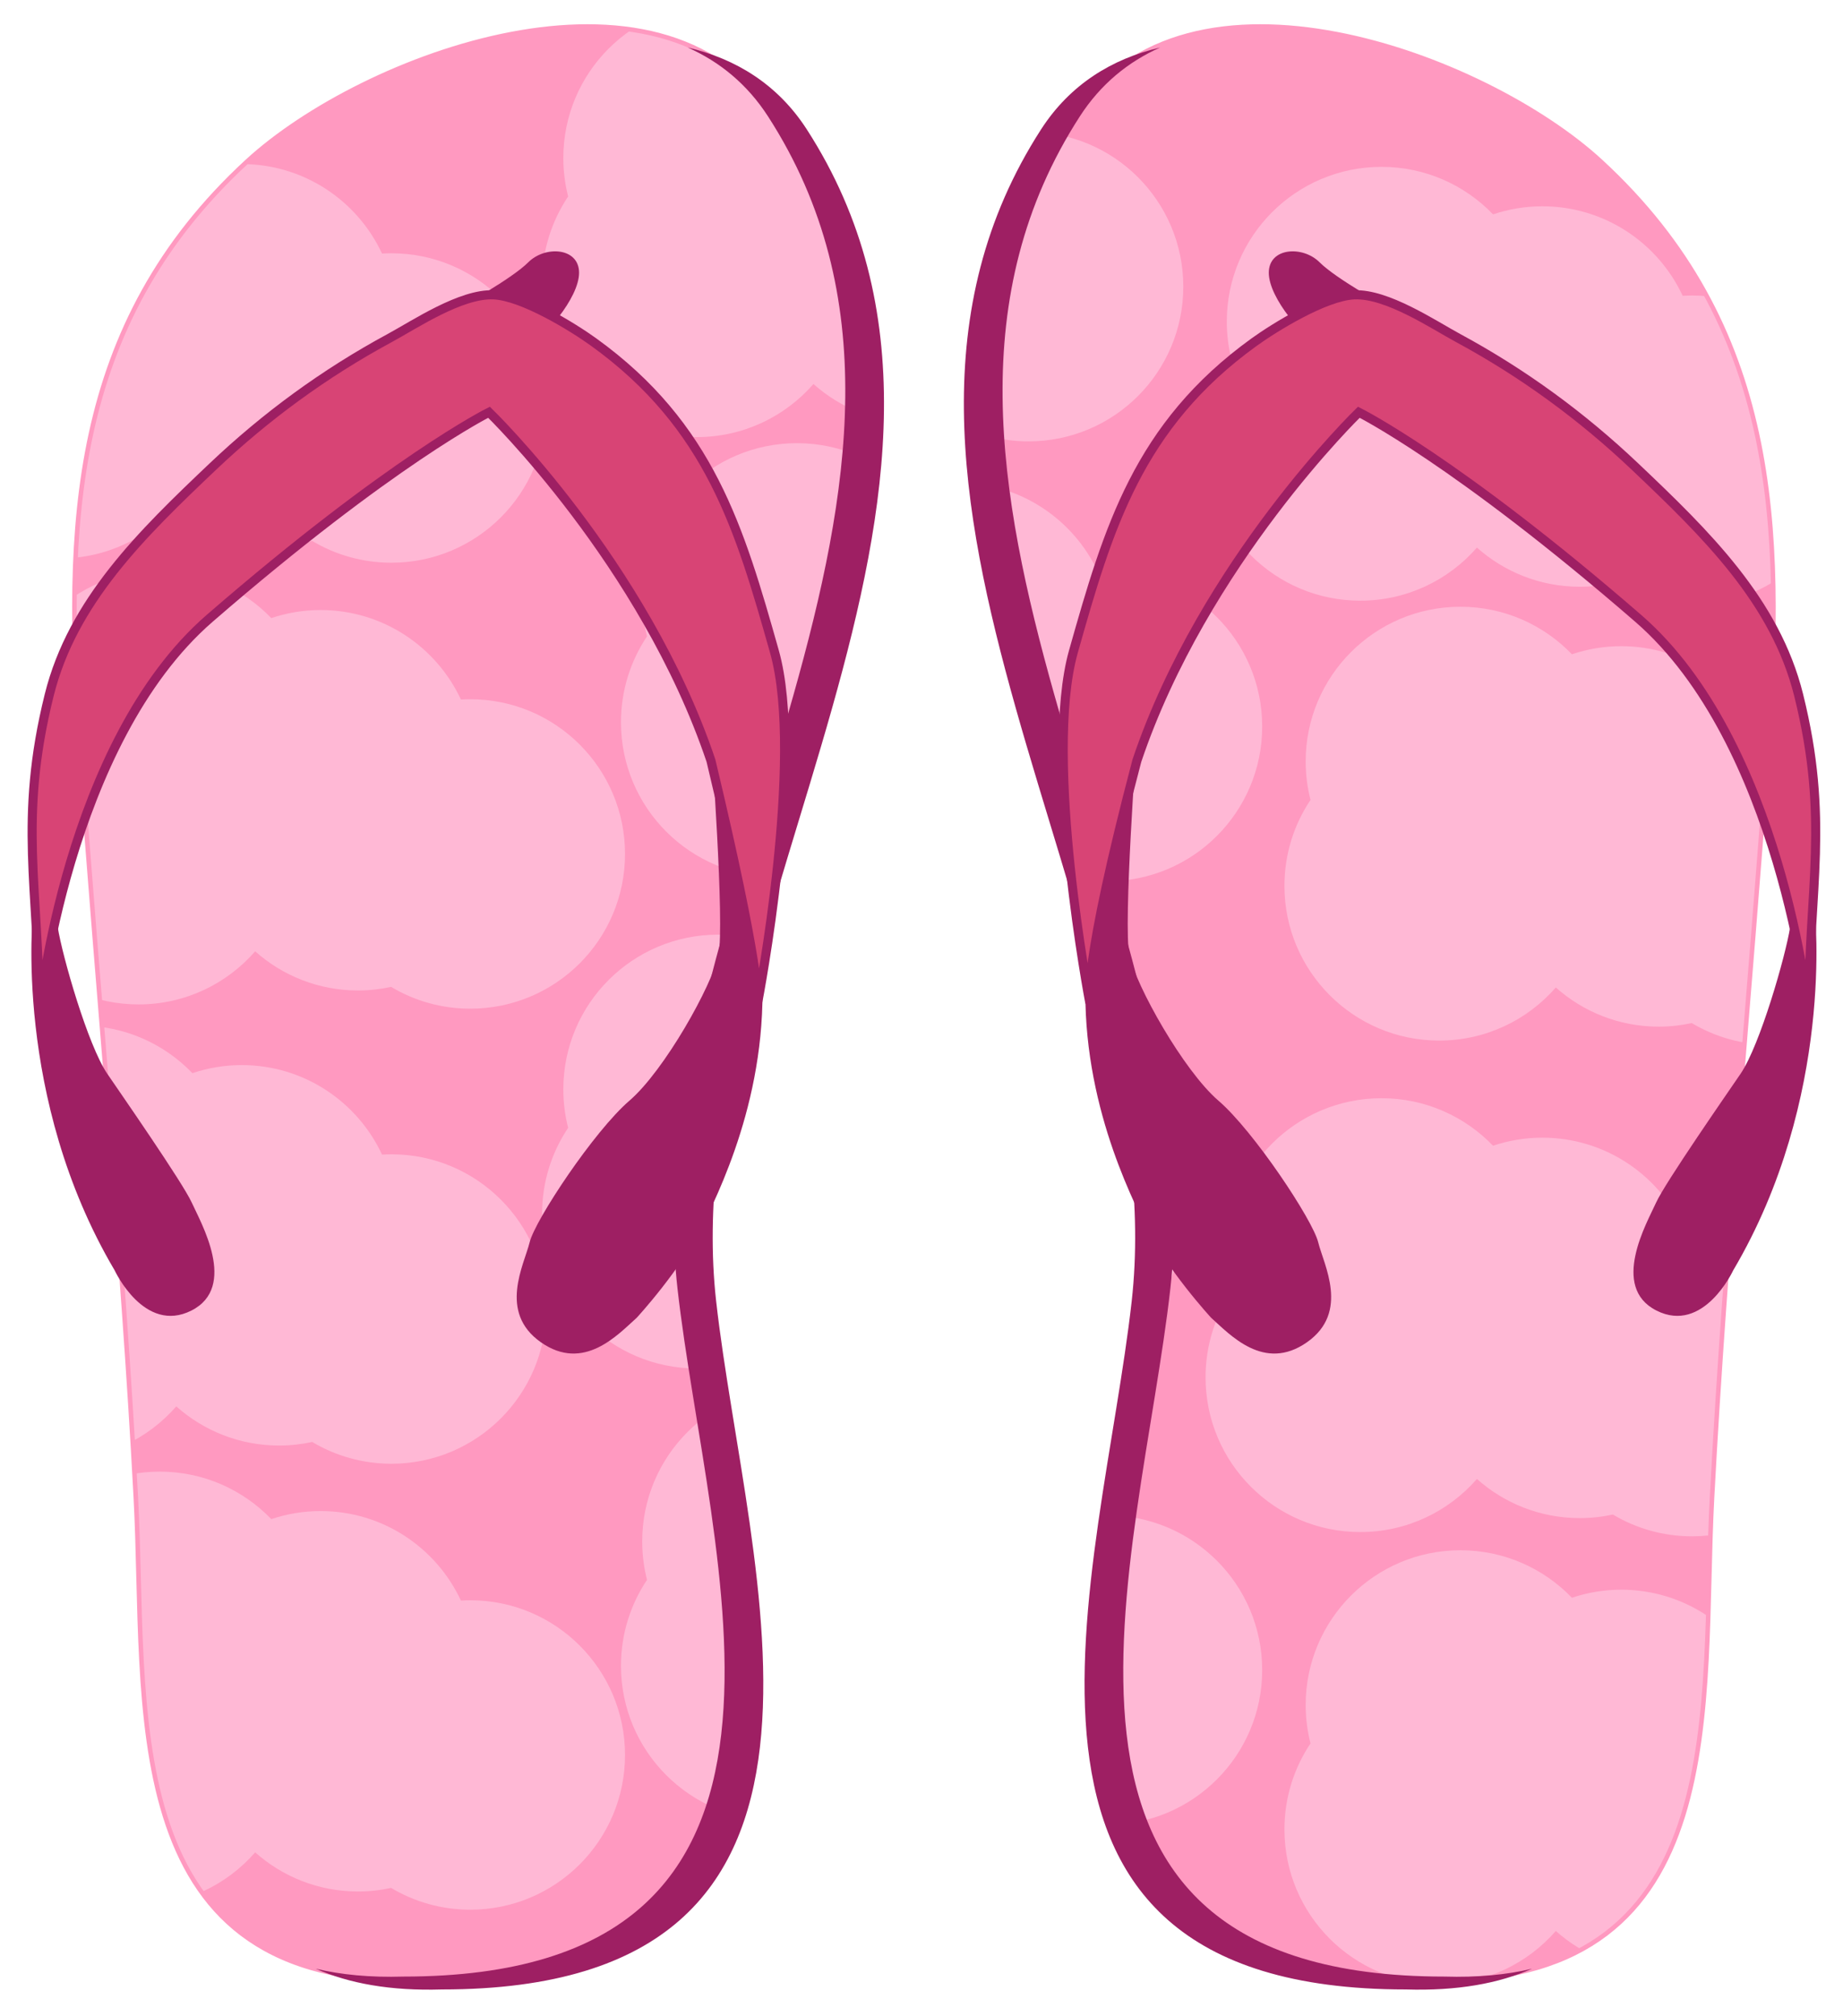 <?xml version="1.0" encoding="UTF-8" standalone="no"?>
<svg
   xmlns:dc="http://purl.org/dc/elements/1.1/"
   xmlns:cc="http://creativecommons.org/ns#"
   xmlns:rdf="http://www.w3.org/1999/02/22-rdf-syntax-ns#"
   xmlns:svg="http://www.w3.org/2000/svg"
   xmlns="http://www.w3.org/2000/svg"
   id="svg1932"
   version="1.1"
   viewBox="0 0 71.581 78.297"
   height="78.297mm"
   width="71.581mm">
  <defs
     id="defs1926">
    <clipPath
       id="clipPath106"
       clipPathUnits="userSpaceOnUse">
      <path
         id="path104"
         d="m 2187.21,2830.68 c 320.61,0 283.24,300.44 295.35,528.35 14.69,276.15 41.46,549.01 61.18,824.35 17.43,243.58 11.99,464.8 -183,644.32 -126.26,116.23 -452.89,238.62 -574.68,49.85 -253.74,-393.32 146.08,-874.96 99.7,-1289.31 -33.48,-299.03 -195.51,-757.56 301.45,-757.56 z m -1138.52,0 c -320.6,0 -283.237,300.44 -295.346,528.35 -14.696,276.15 -41.453,549.01 -61.172,824.35 -17.442,243.58 -12,464.8 182.988,644.32 126.26,116.23 452.9,238.62 574.69,49.85 253.73,-393.32 -146.09,-874.96 -99.71,-1289.31 33.49,-299.03 195.51,-757.56 -301.45,-757.56 z" />
    </clipPath>
    <clipPath
       id="clipPath258"
       clipPathUnits="userSpaceOnUse">
      <path
         id="path256"
         d="m 4441.53,2795.99 c 320.6,0 283.24,300.43 295.35,528.34 14.69,276.15 41.45,549 61.17,824.35 17.42,243.58 11.99,464.8 -183.01,644.32 -126.25,116.23 -452.89,238.62 -574.68,49.84 -253.72,-393.32 146.09,-874.96 99.7,-1289.3 -33.47,-299.04 -195.5,-757.55 301.47,-757.55 z m -1138.53,0 c -320.6,0 -283.23,300.43 -295.34,528.34 -14.7,276.15 -41.47,549 -61.18,824.35 -17.44,243.58 -12,464.8 182.99,644.32 126.26,116.23 452.89,238.62 574.69,49.84 253.74,-393.32 -146.09,-874.96 -99.71,-1289.3 33.48,-299.04 195.53,-757.55 -301.45,-757.55 z" />
    </clipPath>
    <clipPath
       id="clipPath620"
       clipPathUnits="userSpaceOnUse">
      <path
         id="path618"
         d="m 6701.74,2810.93 c 320.61,0 283.25,300.44 295.35,528.36 14.69,276.14 41.45,549 61.18,824.34 17.42,243.59 11.99,464.81 -182.99,644.32 -126.27,116.23 -452.89,238.62 -574.69,49.85 -253.75,-393.32 146.08,-874.96 99.69,-1289.31 -33.48,-299.02 -195.49,-757.56 301.46,-757.56 z m -1138.53,0 c -320.59,0 -283.22,300.44 -295.33,528.36 -14.69,276.14 -41.47,549 -61.18,824.34 -17.44,243.59 -12.01,464.81 182.99,644.32 126.27,116.23 452.89,238.62 574.69,49.85 253.73,-393.32 -146.09,-874.96 -99.71,-1289.31 33.48,-299.02 195.51,-757.56 -301.46,-757.56 z" />
    </clipPath>
    <clipPath
       id="clipPath24"
       clipPathUnits="userSpaceOnUse">
      <path
         id="path22"
         d="m 2172,487.441 c -496.73,15.2 -334.93,458.52 -301.46,757.559 46.39,414.34 -353.44,895.98 -99.71,1289.3 121.8,188.78 448.43,66.38 574.69,-49.85 194.99,-179.51 200.43,-400.74 182.99,-644.31 -19.71,-275.35 -46.47,-548.21 -61.17,-824.36 C 2455.23,787.871 2492.45,477.641 2172,487.441 Z" />
    </clipPath>
    <clipPath
       id="clipPath48"
       clipPathUnits="userSpaceOnUse">
      <path
         id="path46"
         d="m 1033.47,487.441 c 496.74,15.2 334.94,458.52 301.47,757.559 -46.39,414.34 353.43,895.98 99.7,1289.3 -121.79,188.78 -448.433,66.38 -574.683,-49.85 -195,-179.51 -200.43,-400.74 -183,-644.31 19.719,-275.35 46.477,-548.21 61.172,-824.36 12.109,-227.909 -25.098,-538.139 295.341,-528.339 z" />
    </clipPath>
    <clipPath
       id="clipPath200"
       clipPathUnits="userSpaceOnUse">
      <path
         id="path198"
         d="m 4444.78,487.582 c 320.61,0 283.24,300.43 295.35,528.338 14.69,276.15 41.45,549 61.17,824.35 17.43,243.58 12,464.81 -183,644.32 -126.25,116.23 -452.89,238.61 -574.69,49.84 -253.72,-393.32 146.09,-874.96 99.71,-1289.29 -33.48,-299.05 -195.51,-757.558 301.46,-757.558 z m -1138.53,0 c -320.59,0 -283.23,300.43 -295.34,528.338 -14.69,276.15 -41.46,549 -61.17,824.35 -17.44,243.58 -12,464.81 182.99,644.32 126.26,116.23 452.9,238.61 574.69,49.84 253.73,-393.32 -146.09,-874.96 -99.71,-1289.29 33.48,-299.05 195.52,-757.558 -301.46,-757.558 z" />
    </clipPath>
  </defs>
  <g
     transform="translate(24.698,-48.829)"
     id="layer1">
    <g
       id="g3220"
       transform="matrix(0.353,0,0,-0.353,-137.382,142.572)">
      <path
         id="path190"
         style="fill:#ff99c0;fill-opacity:1;fill-rule:nonzero;stroke:none;stroke-width:0.1"
         d="m 477.801,47.925 c 32.061,0 28.324,30.043 29.535,52.834 1.469,27.615 4.145,54.9 6.117,82.435 1.743,24.358 1.2,46.481 -18.3,64.432 -12.625,11.623 -45.289,23.861 -57.469,4.984 -25.372,-39.332 14.609,-87.496 9.971,-128.929 -3.348,-29.905 -19.551,-75.756 30.146,-75.756 z m -113.853,0 c -32.059,0 -28.323,30.043 -29.534,52.834 -1.469,27.615 -4.146,54.9 -6.117,82.435 -1.744,24.358 -1.2,46.481 18.299,64.432 12.626,11.623 45.29,23.861 57.469,4.984 25.373,-39.332 -14.609,-87.496 -9.971,-128.929 3.348,-29.905 19.552,-75.756 -30.146,-75.756" />
      <path
         id="path192"
         style="fill:none;stroke:#ff99c0;stroke-width:1;stroke-linecap:butt;stroke-linejoin:miter;stroke-miterlimit:4;stroke-dasharray:none;stroke-opacity:1"
         d="m 477.801,47.925 c 32.061,0 28.324,30.043 29.535,52.834 1.469,27.615 4.145,54.9 6.117,82.435 1.743,24.358 1.2,46.481 -18.3,64.432 -12.625,11.623 -45.289,23.861 -57.469,4.984 -25.372,-39.332 14.609,-87.496 9.971,-128.929 -3.348,-29.905 -19.551,-75.756 30.146,-75.756 z m -113.853,0 c -32.059,0 -28.323,30.043 -29.534,52.834 -1.469,27.615 -4.146,54.9 -6.117,82.435 -1.744,24.358 -1.2,46.481 18.299,64.432 12.626,11.623 45.29,23.861 57.469,4.984 25.373,-39.332 -14.609,-87.496 -9.971,-128.929 3.348,-29.905 19.552,-75.756 -30.146,-75.756 z" />
      <g
         id="g194"
         transform="matrix(0.1,0,0,0.1,33.323,-0.833)">
        <g
           clip-path="url(#clipPath200)"
           id="g196">
          <path
             id="path202"
             style="fill:#ffb8d5;fill-opacity:1;fill-rule:nonzero;stroke:none"
             d="m 3289.58,2385.23 c -3.46,0 -6.88,-0.13 -10.3,-0.33 -27.07,58.17 -86.01,98.5 -154.39,98.5 -18.98,0 -37.2,-3.15 -54.25,-8.89 -30.98,32.21 -74.47,52.29 -122.69,52.29 -94.02,0 -170.25,-76.23 -170.25,-170.26 0,-14.61 1.85,-28.79 5.3,-42.3 -18.1,-27.05 -28.67,-59.57 -28.67,-94.57 0,-94.03 76.23,-170.26 170.25,-170.26 51.22,0 97.12,22.64 128.33,58.42 30.08,-26.78 69.71,-43.08 113.16,-43.08 12.5,0 24.67,1.38 36.41,3.94 25.48,-15.21 55.27,-23.96 87.1,-23.96 94.04,0 170.26,76.23 170.26,170.25 0,94.02 -76.22,170.25 -170.26,170.25" />
          <path
             id="path204"
             style="fill:#ffb8d5;fill-opacity:1;fill-rule:nonzero;stroke:none"
             d="m 3376.38,1894.49 c -3.46,0 -6.89,-0.13 -10.3,-0.33 -27.08,58.16 -86.01,98.5 -154.4,98.5 -18.97,0 -37.2,-3.15 -54.24,-8.87 -30.98,32.19 -74.48,52.26 -122.69,52.26 -94.03,0 -170.25,-76.23 -170.25,-170.25 0,-14.61 1.84,-28.79 5.3,-42.3 -18.1,-27.05 -28.67,-59.57 -28.67,-94.57 0,-94.03 76.22,-170.26 170.25,-170.26 51.22,0 97.12,22.66 128.33,58.44 30.08,-26.8 69.7,-43.09 113.16,-43.09 12.5,0 24.67,1.39 36.4,3.95 25.49,-15.22 55.28,-23.99 87.11,-23.99 94.04,0 170.26,76.23 170.26,170.26 0,94.04 -76.22,170.25 -170.26,170.25" />
          <path
             id="path206"
             style="fill:#ffb8d5;fill-opacity:1;fill-rule:nonzero;stroke:none"
             d="m 3289.58,1393.75 c -3.46,0 -6.88,-0.14 -10.3,-0.35 -27.07,58.16 -86.01,98.51 -154.39,98.51 -18.98,0 -37.2,-3.16 -54.25,-8.88 -30.98,32.2 -74.47,52.28 -122.69,52.28 -94.02,0 -170.25,-76.23 -170.25,-170.25 0,-14.61 1.85,-28.79 5.3,-42.33 -18.1,-27.05 -28.67,-59.57 -28.67,-94.55 0,-94.04 76.23,-170.25 170.25,-170.25 51.22,0 97.12,22.64 128.33,58.42 30.08,-26.78 69.71,-43.09 113.16,-43.09 12.5,0 24.67,1.39 36.41,3.95 25.48,-15.22 55.27,-23.97 87.1,-23.97 94.04,0 170.26,76.21 170.26,170.26 0,94.02 -76.22,170.25 -170.26,170.25" />
          <path
             id="path208"
             style="fill:#ffb8d5;fill-opacity:1;fill-rule:nonzero;stroke:none"
             d="m 3376.38,903.012 c -3.46,0 -6.89,-0.141 -10.3,-0.332 -27.08,58.16 -86.01,98.49 -154.4,98.49 -18.97,0 -37.2,-3.139 -54.24,-8.869 -30.98,32.189 -74.48,52.269 -122.69,52.269 -94.03,0 -170.25,-76.23 -170.25,-170.25 0,-14.609 1.84,-28.789 5.3,-42.308 -18.1,-27.051 -28.67,-59.571 -28.67,-94.571 0,-94.019 76.22,-170.25 170.25,-170.25 51.22,0 97.12,22.629 128.33,58.43 30.08,-26.789 69.7,-43.082 113.16,-43.082 12.5,0 24.67,1.371 36.4,3.941 25.49,-15.21 55.28,-23.98 87.11,-23.98 94.04,0 170.26,76.23 170.26,170.25 0,94.031 -76.22,170.262 -170.26,170.262" />
          <path
             id="path210"
             style="fill:#ffb8d5;fill-opacity:1;fill-rule:nonzero;stroke:none"
             d="m 3990.64,2518.77 c -3.46,0 -6.89,-0.14 -10.3,-0.33 -27.08,58.14 -86.02,98.49 -154.4,98.49 -18.98,0 -37.2,-3.16 -54.25,-8.88 -30.97,32.2 -74.47,52.28 -122.69,52.28 -94.02,0 -170.25,-76.23 -170.25,-170.25 0,-14.61 1.85,-28.79 5.3,-42.33 -18.1,-27.05 -28.67,-59.55 -28.67,-94.55 0,-94.02 76.23,-170.25 170.26,-170.25 51.21,0 97.11,22.64 128.32,58.42 30.08,-26.78 69.71,-43.09 113.15,-43.09 12.51,0 24.68,1.39 36.42,3.95 25.49,-15.22 55.27,-23.97 87.11,-23.97 94.02,0 170.25,76.23 170.25,170.26 0,94.02 -76.23,170.25 -170.25,170.25" />
          <path
             id="path212"
             style="fill:#ffb8d5;fill-opacity:1;fill-rule:nonzero;stroke:none"
             d="m 4077.44,2034.71 c -3.46,0 -6.9,-0.14 -10.31,-0.34 -27.08,58.17 -86.01,98.5 -154.39,98.5 -18.99,0 -37.21,-3.14 -54.26,-8.89 -30.97,32.21 -74.47,52.29 -122.68,52.29 -94.03,0 -170.25,-76.23 -170.25,-170.25 0,-14.61 1.84,-28.79 5.3,-42.31 -18.1,-27.05 -28.67,-59.57 -28.67,-94.57 0,-94.02 76.22,-170.25 170.26,-170.25 51.21,0 97.11,22.63 128.32,58.43 30.08,-26.79 69.7,-43.1 113.16,-43.1 12.5,0 24.67,1.39 36.41,3.94 25.49,-15.21 55.27,-23.96 87.11,-23.96 94.02,0 170.25,76.23 170.25,170.25 0,94.03 -76.23,170.26 -170.25,170.26" />
          <path
             id="path214"
             style="fill:#ffb8d5;fill-opacity:1;fill-rule:nonzero;stroke:none"
             d="m 3990.64,1493.91 c -3.46,0 -6.89,-0.14 -10.3,-0.36 -27.08,58.17 -86.02,98.5 -154.4,98.5 -18.98,0 -37.2,-3.14 -54.25,-8.87 -30.97,32.21 -74.47,52.27 -122.69,52.27 -94.02,0 -170.25,-76.21 -170.25,-170.25 0,-14.61 1.85,-28.77 5.3,-42.31 -18.1,-27.05 -28.67,-59.57 -28.67,-94.57 0,-94.02 76.23,-170.25 170.26,-170.25 51.21,0 97.11,22.65 128.32,58.43 30.08,-26.79 69.71,-43.08 113.15,-43.08 12.51,0 24.68,1.38 36.42,3.94 25.49,-15.21 55.27,-23.98 87.11,-23.98 94.02,0 170.25,76.23 170.25,170.25 0,94.05 -76.23,170.28 -170.25,170.28" />
          <path
             id="path216"
             style="fill:#ffb8d5;fill-opacity:1;fill-rule:nonzero;stroke:none"
             d="m 4077.44,996.48 c -3.46,0 -6.9,-0.128 -10.31,-0.332 -27.08,58.172 -86.01,98.502 -154.39,98.502 -18.99,0 -37.21,-3.15 -54.26,-8.89 -30.97,32.21 -74.47,52.29 -122.68,52.29 -94.03,0 -170.25,-76.23 -170.25,-170.261 0,-14.609 1.84,-28.789 5.3,-42.297 -18.1,-27.07 -28.67,-59.57 -28.67,-94.57 0,-94.031 76.22,-170.262 170.26,-170.262 51.21,0 97.11,22.641 128.32,58.442 30.08,-26.801 69.7,-43.102 113.16,-43.102 12.5,0 24.67,1.379 36.41,3.941 25.49,-15.191 55.27,-23.961 87.11,-23.961 94.02,0 170.25,76.231 170.25,170.25 0,94.02 -76.23,170.25 -170.25,170.25" />
          <path
             id="path218"
             style="fill:#ffb8d5;fill-opacity:1;fill-rule:nonzero;stroke:none"
             d="m 4720.64,2338.77 c -3.46,0 -6.89,-0.14 -10.3,-0.33 -27.08,58.14 -86.02,98.49 -154.41,98.49 -18.96,0 -37.19,-3.16 -54.24,-8.88 -30.97,32.2 -74.47,52.28 -122.69,52.28 -94.02,0 -170.25,-76.23 -170.25,-170.25 0,-14.61 1.85,-28.79 5.31,-42.33 -18.11,-27.05 -28.67,-59.55 -28.67,-94.55 0,-94.02 76.22,-170.25 170.25,-170.25 51.21,0 97.11,22.64 128.32,58.42 30.08,-26.78 69.71,-43.09 113.16,-43.09 12.5,0 24.67,1.39 36.41,3.95 25.49,-15.22 55.27,-23.97 87.11,-23.97 94.02,0 170.25,76.23 170.25,170.26 0,94.02 -76.23,170.25 -170.25,170.25" />
          <path
             id="path220"
             style="fill:#ffb8d5;fill-opacity:1;fill-rule:nonzero;stroke:none"
             d="m 4807.44,1854.71 c -3.46,0 -6.9,-0.14 -10.31,-0.34 -27.08,58.17 -86.01,98.5 -154.4,98.5 -18.97,0 -37.2,-3.14 -54.24,-8.89 -30.98,32.21 -74.47,52.29 -122.69,52.29 -94.03,0 -170.26,-76.23 -170.26,-170.25 0,-14.61 1.86,-28.79 5.31,-42.31 -18.1,-27.05 -28.67,-59.57 -28.67,-94.57 0,-94.02 76.22,-170.25 170.26,-170.25 51.21,0 97.11,22.63 128.32,58.43 30.07,-26.79 69.7,-43.1 113.16,-43.1 12.5,0 24.67,1.39 36.41,3.94 25.49,-15.21 55.27,-23.96 87.11,-23.96 94.02,0 170.25,76.23 170.25,170.25 0,94.03 -76.23,170.26 -170.25,170.26" />
          <path
             id="path222"
             style="fill:#ffb8d5;fill-opacity:1;fill-rule:nonzero;stroke:none"
             d="m 4720.64,1313.91 c -3.46,0 -6.89,-0.14 -10.3,-0.36 -27.08,58.17 -86.02,98.5 -154.41,98.5 -18.96,0 -37.19,-3.14 -54.24,-8.87 -30.97,32.21 -74.47,52.27 -122.69,52.27 -94.02,0 -170.25,-76.21 -170.25,-170.25 0,-14.61 1.85,-28.77 5.31,-42.31 -18.11,-27.05 -28.67,-59.57 -28.67,-94.57 0,-94.02 76.22,-170.25 170.25,-170.25 51.21,0 97.11,22.65 128.32,58.43 30.08,-26.79 69.71,-43.078 113.16,-43.078 12.5,0 24.67,1.379 36.41,3.937 25.49,-15.211 55.27,-23.98 87.11,-23.98 94.02,0 170.25,76.231 170.25,170.251 0,94.05 -76.23,170.28 -170.25,170.28" />
          <path
             id="path224"
             style="fill:#ffb8d5;fill-opacity:1;fill-rule:nonzero;stroke:none"
             d="m 4807.44,816.48 c -3.46,0 -6.9,-0.128 -10.31,-0.332 -27.08,58.172 -86.01,98.5 -154.4,98.5 -18.97,0 -37.2,-3.148 -54.24,-8.886 -30.98,32.207 -74.47,52.289 -122.69,52.289 -94.03,0 -170.26,-76.231 -170.26,-170.262 0,-14.609 1.86,-28.789 5.31,-42.297 -18.1,-27.07 -28.67,-59.57 -28.67,-94.57 0,-94.031 76.22,-170.262 170.26,-170.262 51.21,0 97.11,22.641 128.32,58.442 30.07,-26.801 69.7,-43.102 113.16,-43.102 12.5,0 24.67,1.379 36.41,3.941 25.49,-15.191 55.27,-23.961 87.11,-23.961 94.02,0 170.25,76.231 170.25,170.25 0,94.02 -76.23,170.25 -170.25,170.25" />
        </g>
      </g>
      <path
         id="path226"
         style="fill:#9e1f63;fill-opacity:1;fill-rule:nonzero;stroke:none;stroke-width:0.1"
         d="m 407.984,251.327 c -3.199,4.957 -7.809,7.766 -13.098,9.006 3.497,-1.559 6.535,-4.016 8.839,-7.586 25.373,-39.332 -14.609,-87.496 -9.97,-128.932 3.348,-29.902 19.551,-75.755 -30.146,-75.755 -3.667,-0.112 -6.862,0.199 -9.654,0.865 3.663,-1.619 8.221,-2.459 13.912,-2.283 49.697,0 33.493,45.851 30.145,75.754 -4.638,41.435 35.344,89.599 9.972,128.931" />
      <path
         id="path228"
         style="fill:#9e1f63;fill-opacity:1;fill-rule:nonzero;stroke:none;stroke-width:0.1"
         d="m 369.878,231.782 c 0,0 5.615,3.067 7.467,4.918 1.852,1.852 5.586,1.639 5.586,-1.154 0,-2.793 -3.889,-7.264 -6.075,-8.477 l -6.978,4.713" />
      <path
         id="path230"
         style="fill:#9e1f63;fill-opacity:1;fill-rule:nonzero;stroke:none;stroke-width:0.1"
         d="m 322.854,165.245 c 0,0 -2.24,-20.484 8.981,-39.478 0,0 3.253,-7.038 8.438,-4.422 5.142,2.592 1.029,9.699 0.042,11.884 -0.982,2.174 -7.904,12.133 -9.297,14.18 -2.137,3.141 -4.948,12.969 -5.443,16.1 -0.491,3.103 -0.34,8.107 1.076,12.228 0,0 -3.224,-6.429 -3.797,-10.492" />
      <path
         id="path232"
         style="fill:#9e1f63;fill-opacity:1;fill-rule:nonzero;stroke:none;stroke-width:0.1"
         d="m 397.443,184.372 c 0,0 1.527,-20.582 0.825,-23.902 -0.706,-3.352 -5.948,-12.715 -9.794,-16.024 -3.887,-3.343 -10.379,-13.129 -10.982,-15.588 -0.606,-2.474 -3.478,-7.679 1.226,-10.992 4.733,-3.332 8.493,0.846 10.558,2.69 0,0 4.912,5.32 7.344,10.324 2.397,4.935 7.837,16.553 6.191,30.715 -1.591,13.658 -5.368,22.777 -5.368,22.777" />
      <path
         id="path234"
         style="fill:#d84475;fill-opacity:1;fill-rule:nonzero;stroke:none;stroke-width:0.1"
         d="m 323.53,154.206 c 0,0 3.006,29.652 18.759,43.316 20,17.348 30.735,22.674 30.735,22.674 0,0 17.07,-16.533 24.418,-38.336 5.525,-23.091 5.15,-26.574 5.15,-26.574 0,0 5.169,26.779 1.83,38.59 -3.826,13.537 -7.11,24.822 -19.887,34.043 -2.27,1.639 -7.777,5.039 -10.987,5.197 -3.598,0.178 -8.754,-3.295 -11.435,-4.744 -7.205,-3.894 -13.666,-8.643 -19.468,-14.146 -7.801,-7.403 -15.449,-14.834 -18.014,-25.157 -3.412,-13.724 -1.131,-21.211 -1.101,-34.863" />
      <path
         id="path236"
         style="fill:none;stroke:#9e1f63;stroke-width:1;stroke-linecap:butt;stroke-linejoin:miter;stroke-miterlimit:4;stroke-dasharray:none;stroke-opacity:1"
         d="m 323.53,154.206 c 0,0 3.006,29.652 18.759,43.316 20,17.348 30.735,22.674 30.735,22.674 0,0 17.07,-16.533 24.418,-38.336 5.525,-23.091 5.15,-26.574 5.15,-26.574 0,0 5.169,26.779 1.83,38.59 -3.826,13.537 -7.11,24.822 -19.887,34.043 -2.27,1.639 -7.777,5.039 -10.987,5.197 -3.598,0.178 -8.754,-3.295 -11.435,-4.744 -7.205,-3.894 -13.666,-8.643 -19.468,-14.146 -7.801,-7.403 -15.449,-14.834 -18.014,-25.157 -3.412,-13.724 -1.131,-21.211 -1.101,-34.863 z" />
      <path
         id="path238"
         style="fill:#9e1f63;fill-opacity:1;fill-rule:nonzero;stroke:none;stroke-width:0.1"
         d="m 433.766,251.327 c 3.199,4.957 7.808,7.766 13.098,9.006 -3.497,-1.559 -6.536,-4.016 -8.84,-7.586 -25.372,-39.332 14.609,-87.496 9.97,-128.932 -3.347,-29.902 -19.55,-75.755 30.147,-75.755 3.666,-0.112 6.861,0.199 9.652,0.865 -3.662,-1.619 -8.22,-2.459 -13.91,-2.283 -49.697,0 -33.494,45.851 -30.146,75.754 4.638,41.435 -35.343,89.599 -9.971,128.931" />
      <path
         id="path240"
         style="fill:#9e1f63;fill-opacity:1;fill-rule:nonzero;stroke:none;stroke-width:0.1"
         d="m 471.871,231.782 c 0,0 -5.615,3.067 -7.466,4.918 -1.852,1.852 -5.586,1.639 -5.586,-1.154 0,-2.793 3.888,-7.264 6.074,-8.477 l 6.978,4.713" />
      <path
         id="path242"
         style="fill:#9e1f63;fill-opacity:1;fill-rule:nonzero;stroke:none;stroke-width:0.1"
         d="m 518.895,165.245 c 0,0 2.24,-20.484 -8.981,-39.478 0,0 -3.254,-7.038 -8.437,-4.422 -5.143,2.592 -1.029,9.699 -0.043,11.884 0.982,2.174 7.904,12.133 9.297,14.18 2.138,3.141 4.949,12.969 5.443,16.1 0.492,3.103 0.34,8.107 -1.076,12.228 0,0 3.225,-6.429 3.797,-10.492" />
      <path
         id="path244"
         style="fill:#9e1f63;fill-opacity:1;fill-rule:nonzero;stroke:none;stroke-width:0.1"
         d="m 444.307,184.372 c 0,0 -1.527,-20.582 -0.826,-23.902 0.707,-3.352 5.949,-12.715 9.795,-16.024 3.886,-3.343 10.379,-13.129 10.98,-15.588 0.608,-2.474 3.479,-7.679 -1.225,-10.992 -4.732,-3.332 -8.492,0.846 -10.558,2.69 0,0 -4.912,5.32 -7.344,10.324 -2.396,4.935 -7.838,16.553 -6.189,30.715 1.59,13.658 5.367,22.777 5.367,22.777" />
      <path
         id="path246"
         style="fill:#d84475;fill-opacity:1;fill-rule:nonzero;stroke:none;stroke-width:0.1"
         d="m 518.217,154.206 c 0,0 -3.004,29.652 -18.756,43.316 -20.002,17.348 -30.736,22.674 -30.736,22.674 0,0 -17.07,-16.533 -24.418,-38.336 -6.09,-23.091 -5.185,-26.622 -5.185,-26.622 0,0 -5.133,26.827 -1.796,38.638 3.827,13.537 7.112,24.822 19.887,34.043 2.272,1.639 7.779,5.039 10.988,5.197 3.598,0.178 8.754,-3.295 11.436,-4.744 7.203,-3.894 13.666,-8.643 19.467,-14.146 7.801,-7.403 15.449,-14.834 18.015,-25.157 3.412,-13.724 1.127,-21.211 1.098,-34.863" />
      <path
         id="path248"
         style="fill:none;stroke:#9e1f63;stroke-width:1;stroke-linecap:butt;stroke-linejoin:miter;stroke-miterlimit:4;stroke-dasharray:none;stroke-opacity:1"
         d="m 518.217,154.206 c 0,0 -3.004,29.652 -18.756,43.316 -20.002,17.348 -30.736,22.674 -30.736,22.674 0,0 -17.07,-16.533 -24.418,-38.336 -6.09,-23.091 -5.185,-26.622 -5.185,-26.622 0,0 -5.133,26.827 -1.796,38.638 3.827,13.537 7.112,24.822 19.887,34.043 2.272,1.639 7.779,5.039 10.988,5.197 3.598,0.178 8.754,-3.295 11.436,-4.744 7.203,-3.894 13.666,-8.643 19.467,-14.146 7.801,-7.403 15.449,-14.834 18.015,-25.157 3.412,-13.724 1.127,-21.211 1.098,-34.863 z" />
    </g>
  </g>
</svg>

